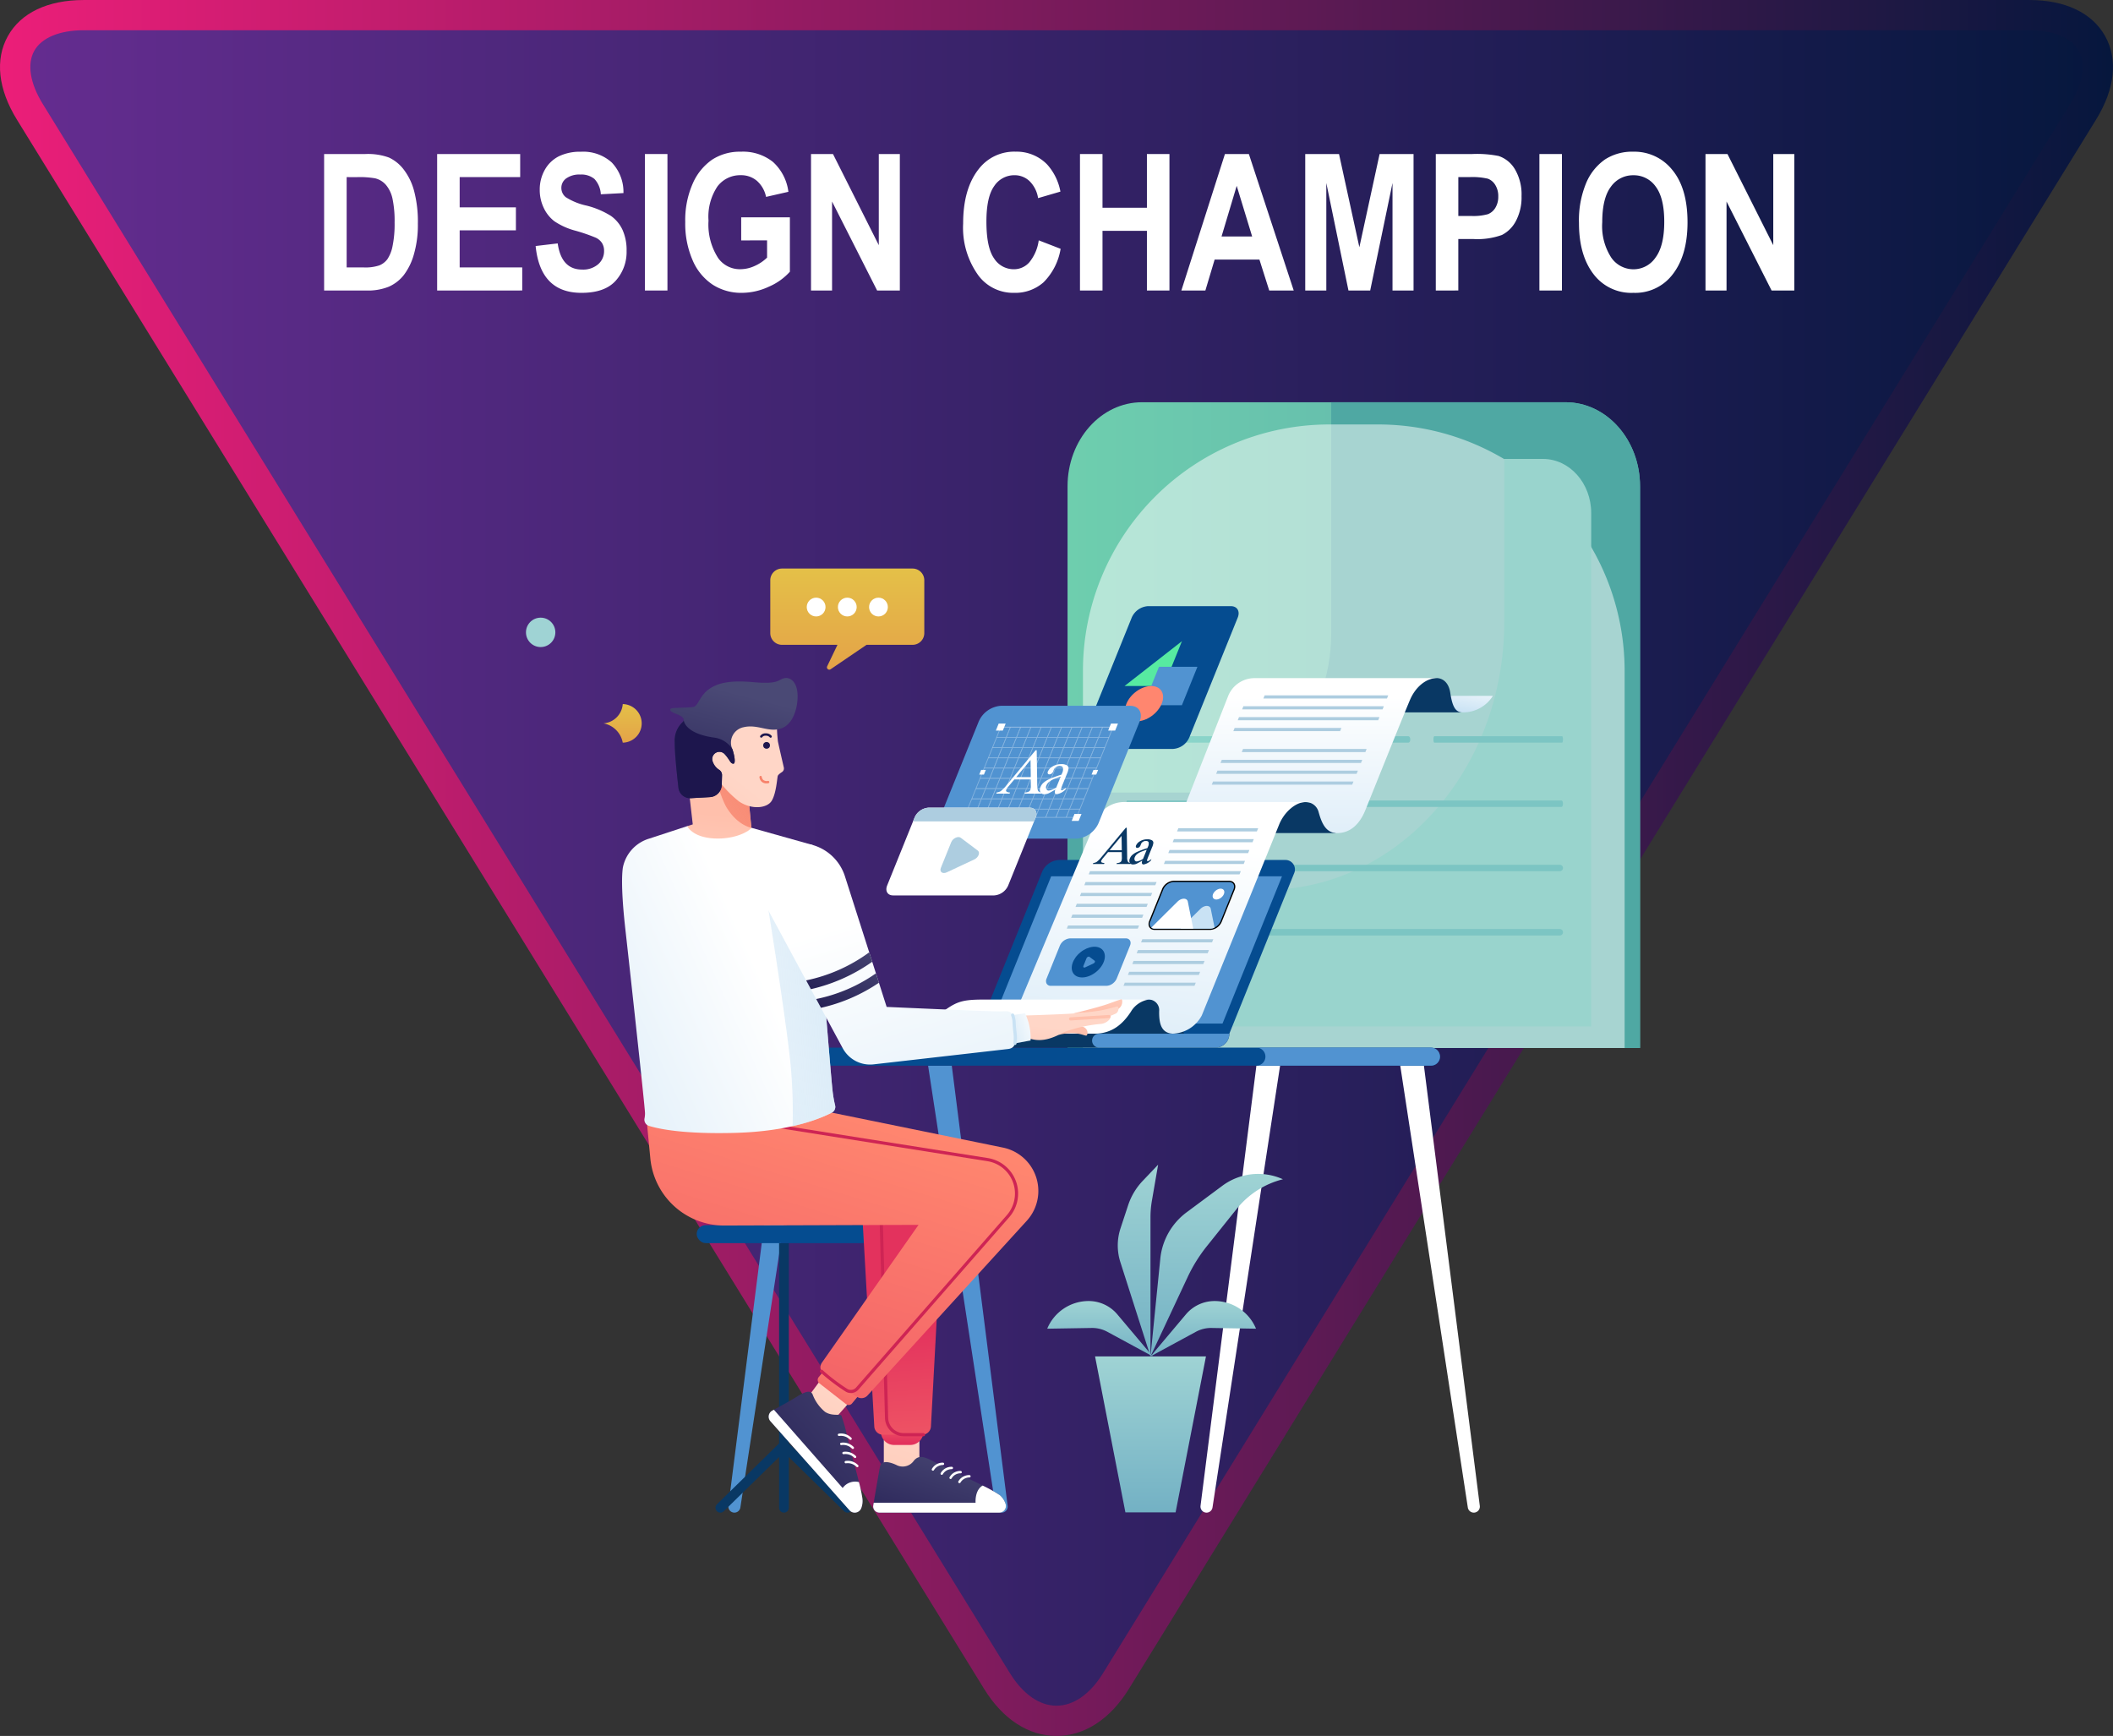 <svg xmlns="http://www.w3.org/2000/svg" xmlns:xlink="http://www.w3.org/1999/xlink" width="332.473" height="273.149" viewBox="0 0 332.473 273.149">
  <rect x="0" y="0" width="332.473" height="273.149" fill="#333333" stroke="none"/>
  <defs>
    <linearGradient id="linear-gradient" y1="0.5" x2="1" y2="0.5" gradientUnits="objectBoundingBox">
      <stop offset="0" stop-color="#662d91"/>
      <stop offset="1" stop-color="#05173d"/>
    </linearGradient>
    <linearGradient id="linear-gradient-2" y1="0.5" x2="1" y2="0.5" gradientUnits="objectBoundingBox">
      <stop offset="0" stop-color="#ed1e79"/>
      <stop offset="1" stop-color="#05173d"/>
    </linearGradient>
    <linearGradient id="linear-gradient-3" y1="0.5" x2="1" y2="0.5" gradientUnits="objectBoundingBox">
      <stop offset="0" stop-color="#6eceae"/>
      <stop offset="1" stop-color="#5eb0ac"/>
    </linearGradient>
    <linearGradient id="linear-gradient-4" x1="2.118" x2="2.118" y2="1" gradientUnits="objectBoundingBox">
      <stop offset="0" stop-color="#e4c048"/>
      <stop offset="1" stop-color="#e4a348"/>
    </linearGradient>
    <linearGradient id="linear-gradient-5" x1="0.5" y1="0" x2="0.5" y2="1" xlink:href="#linear-gradient-4"/>
    <linearGradient id="linear-gradient-6" x1="0.118" y1="0.87" x2="1.046" y2="-0.956" gradientUnits="objectBoundingBox">
      <stop offset="0" stop-color="#c9e2f4"/>
      <stop offset="1" stop-color="#fff"/>
    </linearGradient>
    <linearGradient id="linear-gradient-7" x1="0.497" y1="1.659" x2="0.501" y2="0.121" xlink:href="#linear-gradient-6"/>
    <linearGradient id="linear-gradient-8" x1="0.325" y1="1.617" x2="0.542" y2="0.172" xlink:href="#linear-gradient-6"/>
    <clipPath id="clip-path">
      <path id="Path_4719" data-name="Path 4719" d="M6410.322,892.234h-17.671l5.744-14.215h17.672Z" transform="translate(-6392.651 -878.019)" fill="none" opacity="0.3"/>
    </clipPath>
    <linearGradient id="linear-gradient-9" x1="0.48" y1="0.798" x2="0.756" y2="-1.117" gradientUnits="objectBoundingBox">
      <stop offset="0" stop-color="#ffc0ac"/>
      <stop offset="1" stop-color="#ffd6c7"/>
    </linearGradient>
    <linearGradient id="linear-gradient-10" x1="-0.16" y1="2.743" x2="0.378" y2="0.751" xlink:href="#linear-gradient-9"/>
    <linearGradient id="linear-gradient-11" x1="0.564" y1="0.902" x2="1.422" y2="3.668" xlink:href="#linear-gradient-9"/>
    <linearGradient id="linear-gradient-12" x1="-0.207" y1="2.425" x2="0.41" y2="0.43" xlink:href="#linear-gradient-9"/>
    <linearGradient id="linear-gradient-13" x1="-0.668" y1="1.095" x2="1.333" y2="0.035" xlink:href="#linear-gradient-6"/>
    <linearGradient id="linear-gradient-14" x1="-0.747" y1="3.019" x2="0.73" y2="0.071" xlink:href="#linear-gradient-9"/>
    <linearGradient id="linear-gradient-15" x1="-0.572" y1="2.288" x2="0.826" y2="-0.099" gradientUnits="objectBoundingBox">
      <stop offset="0" stop-color="#e3325d"/>
      <stop offset="1" stop-color="#ff866f"/>
    </linearGradient>
    <linearGradient id="linear-gradient-16" x1="-0.488" y1="3.642" x2="0.823" y2="-0.526" xlink:href="#linear-gradient-9"/>
    <linearGradient id="linear-gradient-17" x1="0.49" y1="0.809" x2="0.538" y2="-2.081" xlink:href="#linear-gradient-15"/>
    <linearGradient id="linear-gradient-18" x1="0.513" y1="0.493" x2="0.547" y2="1.798" xlink:href="#linear-gradient-15"/>
    <linearGradient id="linear-gradient-19" x1="-0.305" y1="2.07" x2="0.57" y2="0.01" xlink:href="#linear-gradient-15"/>
    <linearGradient id="linear-gradient-20" x1="-0.639" y1="1.254" x2="0.623" y2="0.435" xlink:href="#linear-gradient-6"/>
    <linearGradient id="linear-gradient-21" x1="3.073" y1="-0.119" x2="-2.892" y2="1.232" gradientUnits="objectBoundingBox">
      <stop offset="0" stop-color="#c9e2f4"/>
      <stop offset="1" stop-color="#c9e2f4" stop-opacity="0"/>
    </linearGradient>
    <linearGradient id="linear-gradient-22" x1="1.183" y1="2.174" x2="0.487" y2="0.375" xlink:href="#linear-gradient-6"/>
    <linearGradient id="linear-gradient-23" x1="0.477" y1="0.644" x2="0.319" y2="2.173" xlink:href="#linear-gradient-9"/>
    <linearGradient id="linear-gradient-24" x1="1.483" y1="-0.43" x2="-3.309" y2="4.103" gradientUnits="objectBoundingBox">
      <stop offset="0" stop-color="#f7826b"/>
      <stop offset="1" stop-color="#f7826b" stop-opacity="0"/>
    </linearGradient>
    <linearGradient id="linear-gradient-25" x1="-0.699" y1="2.074" x2="0.376" y2="0.589" xlink:href="#linear-gradient-9"/>
    <linearGradient id="linear-gradient-26" x1="0.155" y1="1.492" x2="0.529" y2="0.134" gradientUnits="objectBoundingBox">
      <stop offset="0" stop-color="#1d164d"/>
      <stop offset="1" stop-color="#4a4975"/>
    </linearGradient>
    <linearGradient id="linear-gradient-27" x1="-0.343" y1="1.497" x2="1.385" y2="-0.405" xlink:href="#linear-gradient-26"/>
    <linearGradient id="linear-gradient-28" x1="-0.282" y1="1.682" x2="0.955" y2="-0.066" xlink:href="#linear-gradient-26"/>
    <linearGradient id="linear-gradient-29" x1="-0.216" y1="1.446" x2="1.088" y2="-0.261" xlink:href="#linear-gradient-26"/>
    <linearGradient id="linear-gradient-30" x1="-0.192" y1="1.427" x2="1.182" y2="-0.397" xlink:href="#linear-gradient-26"/>
    <linearGradient id="linear-gradient-31" x1="0.5" x2="0.5" y2="1" gradientUnits="objectBoundingBox">
      <stop offset="0" stop-color="#9fd3d4"/>
      <stop offset="1" stop-color="#73b1c4"/>
    </linearGradient>
  </defs>
  <g id="Group_1316" data-name="Group 1316" transform="translate(-2797 -8205.13)">
    <g id="Group_1309" data-name="Group 1309" transform="translate(2797 8205.13)">
      <path id="Path_4610" data-name="Path 4610" d="M6314.788,951.609c-5.146,8.356-13.571,8.356-18.718,0L6143.876,704.673c-5.145-8.352-1.329-15.191,8.482-15.191H6458.5c9.813,0,13.631,6.839,8.479,15.191Z" transform="translate(-6139.194 -687.105)" stroke="#fff" stroke-miterlimit="10" stroke-width="1" fill="url(#linear-gradient)"/>
      <g id="Group_997" data-name="Group 997">
        <path id="Path_4611" data-name="Path 4611" d="M6303.8,958.631c-4.4,0-8.448-2.626-11.389-7.4L6140.22,704.3c-2.963-4.805-3.466-9.47-1.421-13.136s6.281-5.679,11.929-5.679H6456.87c5.646,0,9.884,2.016,11.929,5.679s1.54,8.331-1.425,13.136L6315.185,951.236C6312.245,956,6308.2,958.631,6303.8,958.631ZM6150.728,690.241c-3.791,0-6.625,1.181-7.776,3.242s-.668,5.093,1.318,8.319l152.191,246.935c2.042,3.312,4.647,5.137,7.338,5.137s5.295-1.825,7.333-5.135v0L6463.326,701.8c1.987-3.225,2.469-6.259,1.318-8.319s-3.985-3.242-7.774-3.242Z" transform="translate(-6137.563 -685.482)" fill="url(#linear-gradient-2)"/>
      </g>
    </g>
    <g id="Group_1310" data-name="Group 1310" transform="translate(2964.975 8268.422)">
      <g id="Group_999" data-name="Group 999">
        <path id="Path_4612" data-name="Path 4612" d="M6510.079,805.225v88.381H6420V805.225c0-7.3,5.247-13.225,11.72-13.225h66.635C6504.828,792,6510.079,797.921,6510.079,805.225Z" transform="translate(-6420 -792)" fill="url(#linear-gradient-3)"/>
        <path id="Path_4613" data-name="Path 4613" d="M6510.079,805.225v88.381H6420V853.419h19.276c12.27,0,22.212-11.214,22.212-25.049V792h36.866C6504.828,792,6510.079,797.921,6510.079,805.225Z" transform="translate(-6420 -792)" fill="#4fa8a3"/>
      </g>
      <g id="Group_1007" data-name="Group 1007" transform="translate(2.423 3.496)" opacity="0.5">
        <path id="Rectangle_339" data-name="Rectangle 339" d="M38.77,0h7.69A38.77,38.77,0,0,1,85.23,38.77V98.11a0,0,0,0,1,0,0H0a0,0,0,0,1,0,0V38.77A38.77,38.77,0,0,1,38.77,0Z" fill="#fff"/>
        <path id="Path_4614" data-name="Path 4614" d="M6505.691,815.527V896.3h-77.565V874.821h26.321c20.748,0,37.564-18.86,37.564-42.127v-25.68h6.086C6502.291,807.014,6505.691,810.827,6505.691,815.527Z" transform="translate(-6425.719 -801.589)" fill="#e3fff8"/>
        <g id="Group_1000" data-name="Group 1000" transform="translate(6.84 79.398)">
          <path id="Path_4615" data-name="Path 4615" d="M6503.834,932.52H6436.04a.509.509,0,0,1,0-1.011h67.794a.509.509,0,0,1,0,1.011Z" transform="translate(-6435.589 -931.509)" fill="#aae2e3"/>
        </g>
        <g id="Group_1001" data-name="Group 1001" transform="translate(6.84 69.284)">
          <path id="Path_4616" data-name="Path 4616" d="M6503.834,915.5H6436.04a.509.509,0,0,1,0-1.011h67.794a.509.509,0,0,1,0,1.011Z" transform="translate(-6435.589 -914.487)" fill="#aae2e3"/>
        </g>
        <g id="Group_1002" data-name="Group 1002" transform="translate(6.84 59.169)">
          <path id="Path_4617" data-name="Path 4617" d="M6448.393,898.476h-12.72c-.047,0-.084-.226-.084-.506s.037-.506.084-.506h12.72c.049,0,.088.226.088.506S6448.441,898.476,6448.393,898.476Z" transform="translate(-6435.589 -897.464)" fill="#aae2e3"/>
        </g>
        <g id="Group_1003" data-name="Group 1003" transform="translate(23.675 59.169)">
          <path id="Path_4618" data-name="Path 4618" d="M6476.729,898.476h-12.721c-.047,0-.087-.226-.087-.506s.04-.506.087-.506h12.721c.048,0,.083.226.083.506S6476.777,898.476,6476.729,898.476Z" transform="translate(-6463.922 -897.464)" fill="#aae2e3"/>
        </g>
        <g id="Group_1004" data-name="Group 1004" transform="translate(40.51 59.169)">
          <path id="Path_4619" data-name="Path 4619" d="M6527.049,898.476h-34.564c-.126,0-.229-.226-.229-.506s.1-.506.229-.506h34.564c.129,0,.229.226.229.506S6527.178,898.476,6527.049,898.476Z" transform="translate(-6492.256 -897.464)" fill="#aae2e3"/>
        </g>
        <g id="Group_1005" data-name="Group 1005" transform="translate(6.84 49.055)">
          <path id="Path_4620" data-name="Path 4620" d="M6479.96,881.454h-44.078c-.162,0-.293-.227-.293-.506s.131-.505.293-.505h44.078c.162,0,.294.226.294.505S6480.122,881.454,6479.96,881.454Z" transform="translate(-6435.589 -880.442)" fill="#aae2e3"/>
        </g>
        <g id="Group_1006" data-name="Group 1006" transform="translate(55.148 49.055)">
          <path id="Path_4621" data-name="Path 4621" d="M6537.145,881.454h-20.12c-.072,0-.132-.227-.132-.506s.06-.505.132-.505h20.12c.072,0,.134.226.134.505S6537.217,881.454,6537.145,881.454Z" transform="translate(-6516.893 -880.442)" fill="#aae2e3"/>
        </g>
      </g>
    </g>
    <g id="Bubble_Message" data-name="Bubble Message" transform="translate(2918.202 8294.591)">
      <path id="Path_4622" data-name="Path 4622" d="M6363.671,836.042h-20.543a1.846,1.846,0,0,0-1.846,1.846v8.31a1.846,1.846,0,0,0,1.846,1.846h8.726l-1.621,3.38a.369.369,0,0,0,.54.465l5.655-3.845h7.243a1.846,1.846,0,0,0,1.844-1.846v-8.31A1.846,1.846,0,0,0,6363.671,836.042Z" transform="translate(-6341.283 -836.042)" fill="url(#linear-gradient-4)"/>
      <g id="Group_1009" data-name="Group 1009" transform="translate(5.736 4.581)">
        <ellipse id="Ellipse_185" data-name="Ellipse 185" cx="1.478" cy="1.478" rx="1.478" ry="1.478" transform="translate(4.903)" fill="#fff"/>
        <ellipse id="Ellipse_186" data-name="Ellipse 186" cx="1.478" cy="1.478" rx="1.478" ry="1.478" fill="#fff"/>
        <ellipse id="Ellipse_187" data-name="Ellipse 187" cx="1.478" cy="1.478" rx="1.478" ry="1.478" transform="translate(9.807)" fill="#fff"/>
      </g>
    </g>
    <path id="Path_4946" data-name="Path 4946" d="M6300.141,871.932a3.291,3.291,0,0,1-3.035,3.036,3.784,3.784,0,0,1,3.035,3.036,3.036,3.036,0,0,0,0-6.071Z" transform="translate(-3405.153 7443.984)" fill="url(#linear-gradient-5)"/>
    <ellipse id="Ellipse_241" data-name="Ellipse 241" cx="2.313" cy="2.313" rx="2.313" ry="2.313" transform="translate(2879.758 8302.319)" fill="#9fd3d4"/>
    <g id="Man_doing_Work" data-name="Man doing Work" transform="translate(2894.88 8300.508)">
      <g id="Workspace" transform="translate(16.724)">
        <g id="Group_1010" data-name="Group 1010" transform="translate(0 69.462)">
          <path id="Path_4624" data-name="Path 4624" d="M6464,967.682l-8.791,69.261a.953.953,0,0,0,.942,1.071h0a.953.953,0,0,0,.942-.808l10.635-69.524Z" transform="translate(-6380.914 -964.842)" fill="#fff"/>
          <path id="Path_4625" data-name="Path 4625" d="M6511.824,967.682l8.793,69.261a.95.95,0,0,1-.943,1.071h0a.954.954,0,0,1-.942-.808L6508.1,967.682Z" transform="translate(-6402.38 -964.842)" fill="#fff"/>
          <path id="Path_4626" data-name="Path 4626" d="M6338.979,967.682l-8.793,69.261a.951.951,0,0,0,.944,1.071h0a.951.951,0,0,0,.94-.808l10.636-69.524Z" transform="translate(-6330.178 -964.842)" fill="#5193d1"/>
          <path id="Path_4627" data-name="Path 4627" d="M6386.8,967.682l8.789,69.261a.949.949,0,0,1-.942,1.071h0a.951.951,0,0,1-.94-.808l-10.635-69.524Z" transform="translate(-6351.645 -964.842)" fill="#5193d1"/>
          <rect id="Rectangle_340" data-name="Rectangle 340" width="105.748" height="2.836" rx="1.418" transform="translate(6.233 0.002)" fill="#054c90"/>
          <path id="Path_4628" data-name="Path 4628" d="M6498.9,964.322a1.416,1.416,0,0,1-1.415,1.42h-27.478a1.42,1.42,0,1,0,0-2.84h27.478a1.421,1.421,0,0,1,1,.413A1.437,1.437,0,0,1,6498.9,964.322Z" transform="translate(-6386.922 -962.902)" fill="#5193d1"/>
        </g>
        <g id="Group_1077" data-name="Group 1077" transform="translate(21.106)">
          <path id="Rectangle_341" data-name="Rectangle 341" d="M2.189,0H57.721a0,0,0,0,1,0,0V0a2.189,2.189,0,0,1-2.189,2.189H0a0,0,0,0,1,0,0v0A2.189,2.189,0,0,1,2.189,0Z" transform="translate(0 67.272)" fill="#093864"/>
          <path id="Path_4629" data-name="Path 4629" d="M6448.1,959.218H6427.6a1.094,1.094,0,1,0,0,2.189h18.3A2.19,2.19,0,0,0,6448.1,959.218Z" transform="translate(-6390.378 -891.946)" fill="#5193d1"/>
          <path id="Path_4630" data-name="Path 4630" d="M6409.046,913.214h35.486a1.489,1.489,0,0,1,1.378,2.047l-10.216,25.289h-39.749l10.275-25.431A3.046,3.046,0,0,1,6409.046,913.214Z" transform="translate(-6377.974 -873.276)" fill="#054c90"/>
          <path id="Path_4631" data-name="Path 4631" d="M6399.913,940.715l9.36-23.175h36.321l-9.363,23.175Z" transform="translate(-6379.586 -875.032)" fill="#5193d1"/>
          <g id="Group_1020" data-name="Group 1020" transform="translate(5.833 11.325)">
            <path id="Path_4632" data-name="Path 4632" d="M6480.531,902.762h-15.269a13.385,13.385,0,0,1,9.992-4.882C6481.569,897.88,6480.531,902.762,6480.531,902.762Z" transform="translate(-6411.936 -878.379)" fill="#093864"/>
            <path id="Path_4633" data-name="Path 4633" d="M6520.654,869.753h7.069a5.5,5.5,0,0,1-4.714,2.6C6519.717,872.358,6520.654,869.753,6520.654,869.753Z" transform="translate(-6434.365 -866.964)" fill="url(#linear-gradient-6)"/>
            <path id="Path_4634" data-name="Path 4634" d="M6512.928,865.06s1.768-.113,2.134,2.328.942,3.065,1.993,3.065H6505.85s2.211-3.577,3.8-4.485A7.371,7.371,0,0,1,6512.928,865.06Z" transform="translate(-6428.407 -865.06)" fill="#093864"/>
            <path id="Path_4635" data-name="Path 4635" d="M6469.956,884.562a2.077,2.077,0,0,1,2.021,1.561c.454,1.618,1.074,3.321,2.92,3.321s3.428-1.135,4.423-3.576,6.2-15.442,7.066-17.442,2.534-3.364,4.181-3.364H6461.84a4.473,4.473,0,0,0-4.1,2.835l-6.992,17.744Z" transform="translate(-6406.045 -865.06)" fill="url(#linear-gradient-7)"/>
            <path id="Path_4636" data-name="Path 4636" d="M6441.253,955.553h-14.1l7.048-5.365h5.128Z" transform="translate(-6396.474 -899.606)" fill="#093864"/>
            <path id="Path_4637" data-name="Path 4637" d="M6427.04,928.961a1.66,1.66,0,0,1,1.834,1.809c-.033,1.966.324,3.556,2.306,3.556h-.328a5.38,5.38,0,0,0,4.732-2.874c3.126-7.711,11.513-28.382,12.155-30,.793-1.987,2.607-3.577,4.2-3.577h-28.652a4.806,4.806,0,0,0-4.393,3.022l-12.545,29.968Z" transform="translate(-6388.028 -878.379)" fill="url(#linear-gradient-8)"/>
            <path id="Path_4638" data-name="Path 4638" d="M6375.517,955.554a20.661,20.661,0,0,0,6.017-2.9c2.754-2.016,3.378-2.469,7.15-2.469h26.043a3.96,3.96,0,0,0-2.822,1.93c-1.218,1.846-2.893,3.435-5.706,3.435Z" transform="translate(-6375.517 -899.606)" fill="#fff"/>
            <g id="Group_1017" data-name="Group 1017" transform="translate(23.046 23.542)">
              <g id="Group_1012" data-name="Group 1012" transform="translate(7.373)">
                <g id="Group_1011" data-name="Group 1011">
                  <path id="Path_4639" data-name="Path 4639" d="M6431.253,908.516h-2.162l-.733.879a2.157,2.157,0,0,0-.333.485.2.2,0,0,0,.029.224c.054.065.214.106.475.126l-.062.152h-1.755l.062-.152a1.368,1.368,0,0,0,.516-.16,4.53,4.53,0,0,0,.79-.8l3.813-4.587h.146l.065,4.637a1.406,1.406,0,0,0,.134.725.579.579,0,0,0,.454.187l-.062.152h-2.2l.062-.152a1.088,1.088,0,0,0,.5-.111.5.5,0,0,0,.213-.231,1.6,1.6,0,0,0,.064-.571Zm.006-.3-.037-2.253-1.881,2.253Z" transform="translate(-6426.711 -904.68)" fill="#093864"/>
                  <path id="Path_4640" data-name="Path 4640" d="M6438.416,911.086a10.694,10.694,0,0,1-.938.518,1.4,1.4,0,0,1-.512.1.555.555,0,0,1-.536-.268.825.825,0,0,1,.031-.7,1.417,1.417,0,0,1,.316-.476,2.9,2.9,0,0,1,.8-.526,13.8,13.8,0,0,1,1.631-.6l.058-.148a1.152,1.152,0,0,0,.134-.772c-.062-.14-.208-.21-.434-.21a.823.823,0,0,0-.469.14.708.708,0,0,0-.285.32l-.09.239a.632.632,0,0,1-.214.292.479.479,0,0,1-.292.1.2.2,0,0,1-.205-.107.347.347,0,0,1,.019-.292,1.454,1.454,0,0,1,.626-.649,2.122,2.122,0,0,1,1.136-.3,1.378,1.378,0,0,1,.754.169.458.458,0,0,1,.2.4,2.478,2.478,0,0,1-.22.724l-.516,1.278c-.146.359-.226.579-.246.66a.231.231,0,0,0,0,.162.118.118,0,0,0,.1.041.3.3,0,0,0,.126-.028,4.258,4.258,0,0,0,.453-.3l-.092.23a2.014,2.014,0,0,1-1.128.617.256.256,0,0,1-.265-.14A.678.678,0,0,1,6438.416,911.086Zm.108-.267.581-1.434c-.48.165-.8.281-.944.35a2.393,2.393,0,0,0-.616.378,1.168,1.168,0,0,0-.314.431.587.587,0,0,0-.022.492.338.338,0,0,0,.326.195A2.286,2.286,0,0,0,6438.524,910.818Z" transform="translate(-6430.63 -905.927)" fill="#093864"/>
                </g>
              </g>
              <g id="Group_1013" data-name="Group 1013" transform="translate(18.543 0.075)">
                <path id="Path_4641" data-name="Path 4641" d="M6461.557,905.309H6449l.2-.5h12.562Z" transform="translate(-6446.924 -904.807)" fill="#adcde0"/>
                <path id="Path_4642" data-name="Path 4642" d="M6460.4,908.185h-12.562l.2-.5H6460.6Z" transform="translate(-6446.454 -905.974)" fill="#adcde0"/>
                <path id="Path_4643" data-name="Path 4643" d="M6459.234,911.061h-12.562l.2-.5h12.561Z" transform="translate(-6445.981 -907.141)" fill="#adcde0"/>
                <path id="Path_4644" data-name="Path 4644" d="M6458.072,913.937h-12.562l.2-.5h12.564Z" transform="translate(-6445.509 -908.308)" fill="#adcde0"/>
              </g>
              <path id="Path_4645" data-name="Path 4645" d="M6449.332,916.682H6425.6l.2-.5h23.733Z" transform="translate(-6418.885 -909.347)" fill="#adcde0"/>
              <path id="Path_4646" data-name="Path 4646" d="M6435.608,919.558h-11.169l.2-.5h11.171Z" transform="translate(-6418.416 -910.514)" fill="#adcde0"/>
              <path id="Path_4647" data-name="Path 4647" d="M6434.447,922.434h-11.171l.2-.5h11.171Z" transform="translate(-6417.944 -911.681)" fill="#adcde0"/>
              <path id="Path_4648" data-name="Path 4648" d="M6433.288,925.309h-11.173l.2-.5h11.171Z" transform="translate(-6417.474 -912.848)" fill="#adcde0"/>
              <path id="Path_4649" data-name="Path 4649" d="M6432.122,928.186h-11.169l.2-.5h11.169Z" transform="translate(-6417.002 -914.015)" fill="#adcde0"/>
              <path id="Path_4650" data-name="Path 4650" d="M6430.965,931.061H6419.79l.206-.5h11.17Z" transform="translate(-6416.528 -915.182)" fill="#adcde0"/>
              <path id="Path_4651" data-name="Path 4651" d="M6450.635,934.694h-11.169l.2-.5h11.169Z" transform="translate(-6424.514 -916.656)" fill="#adcde0"/>
              <path id="Path_4652" data-name="Path 4652" d="M6449.475,937.57H6438.3l.205-.5h11.171Z" transform="translate(-6424.042 -917.823)" fill="#adcde0"/>
              <path id="Path_4653" data-name="Path 4653" d="M6448.312,940.446h-11.169l.2-.5h11.171Z" transform="translate(-6423.571 -918.991)" fill="#adcde0"/>
              <path id="Path_4654" data-name="Path 4654" d="M6447.149,943.322H6435.98l.2-.5h11.169Z" transform="translate(-6423.1 -920.157)" fill="#adcde0"/>
              <path id="Path_4655" data-name="Path 4655" d="M6445.99,946.2h-11.171l.2-.5h11.169Z" transform="translate(-6422.627 -921.324)" fill="#adcde0"/>
              <path id="Path_4656" data-name="Path 4656" d="M6451.306,926.393h-8.746c-.63,0-.935-.512-.68-1.145l2.037-5.048a1.911,1.911,0,0,1,1.608-1.145h8.745c.631,0,.937.512.682,1.145l-2.039,5.048A1.908,1.908,0,0,1,6451.306,926.393Z" transform="translate(-6425.458 -910.514)" fill="#fff" stroke="#000" stroke-miterlimit="10" stroke-width="0.402"/>
              <path id="Path_4657" data-name="Path 4657" d="M6454.954,920.2l-2.037,5.049a1.982,1.982,0,0,1-.94.975,1.513,1.513,0,0,1-.671.17h-8.742a.743.743,0,0,1-.684-1.145l2.041-5.049a1.907,1.907,0,0,1,1.6-1.144h8.745C6454.9,919.057,6455.211,919.568,6454.954,920.2Z" transform="translate(-6425.458 -910.514)" fill="#5193d1"/>
              <g id="Group_1014" data-name="Group 1014" transform="translate(16.573 11.169)">
                <path id="Path_4658" data-name="Path 4658" d="M6455.269,928.79a1.514,1.514,0,0,1-.669.17h-4.7l1.68-1.664.2-.2,1.27-1.255c.615-.609,1.5-.609,1.62,0l.254,1.255Z" transform="translate(-6445.322 -924.249)" fill="#c9e2f4"/>
                <path id="Path_4659" data-name="Path 4659" d="M6448.787,928.188h-6.062a.8.8,0,0,1-.53-.17l2.281-2.263,1.836-1.821c.612-.61,1.5-.61,1.62,0l.364,1.821.157.769Z" transform="translate(-6442.195 -923.478)" fill="#fff"/>
              </g>
              <ellipse id="Ellipse_189" data-name="Ellipse 189" cx="1.044" cy="0.699" rx="1.044" ry="0.699" transform="translate(25.884 10.56) rotate(-39.29)" fill="#fff"/>
              <g id="Group_1016" data-name="Group 1016" transform="translate(0 17.407)">
                <path id="Path_4660" data-name="Path 4660" d="M6427.518,935.12l-2.093,5.177a1.882,1.882,0,0,1-.546.721,1.741,1.741,0,0,1-1.062.424h-8.746a.719.719,0,0,1-.715-.424.96.96,0,0,1,.035-.721l2.091-5.177a1.908,1.908,0,0,1,1.607-1.144h8.744C6427.468,933.976,6427.771,934.487,6427.518,935.12Z" transform="translate(-6414.302 -933.976)" fill="#5193d1"/>
                <g id="Group_1015" data-name="Group 1015" transform="translate(3.115 0.333)">
                  <ellipse id="Ellipse_190" data-name="Ellipse 190" cx="2.953" cy="1.977" rx="2.953" ry="1.977" transform="translate(0 3.74) rotate(-39.29)" fill="#054c90"/>
                  <path id="Path_4661" data-name="Path 4661" d="M6424.425,939.669l.246-.615c.078-.19.331-.308.456-.213l.411.308.408.307c.126.1.031.332-.172.427l-.659.308-.659.308c-.2.1-.359-.024-.283-.213Z" transform="translate(-6421.413 -936.269)" fill="#5193d1"/>
                </g>
              </g>
            </g>
            <g id="Group_1018" data-name="Group 1018" transform="translate(52.521 2.71)">
              <path id="Path_4662" data-name="Path 4662" d="M6491.3,870.123h-19.451l.205-.5H6491.5Z" transform="translate(-6467.131 -869.621)" fill="#adcde0"/>
              <path id="Path_4663" data-name="Path 4663" d="M6488.33,873h-22.1l.2-.5h22.1Z" transform="translate(-6464.851 -870.788)" fill="#adcde0"/>
              <path id="Path_4664" data-name="Path 4664" d="M6487.168,875.875h-22.1l.2-.5h22.1Z" transform="translate(-6464.378 -871.955)" fill="#adcde0"/>
              <path id="Path_4665" data-name="Path 4665" d="M6480.708,878.751h-16.8l.2-.5h16.8Z" transform="translate(-6463.909 -873.122)" fill="#adcde0"/>
            </g>
            <g id="Group_1019" data-name="Group 1019" transform="translate(49.124 11.139)">
              <path id="Path_4666" data-name="Path 4666" d="M6485.587,884.309h-19.45l.2-.5h19.448Z" transform="translate(-6461.416 -883.806)" fill="#adcde0"/>
              <path id="Path_4667" data-name="Path 4667" d="M6482.614,887.184h-22.1l.2-.5h22.1Z" transform="translate(-6459.136 -884.973)" fill="#adcde0"/>
              <path id="Path_4668" data-name="Path 4668" d="M6481.453,890.06h-22.1l.2-.5h22.1Z" transform="translate(-6458.662 -886.14)" fill="#adcde0"/>
              <path id="Path_4669" data-name="Path 4669" d="M6480.289,892.936h-22.1l.2-.5h22.1Z" transform="translate(-6458.191 -887.307)" fill="#adcde0"/>
            </g>
          </g>
          <g id="Group_1022" data-name="Group 1022" transform="translate(34.6)">
            <path id="Path_4670" data-name="Path 4670" d="M6438.229,868.464h-13.083c-.994,0-1.475-.807-1.072-1.8l7.619-18.862a3,3,0,0,1,2.529-1.8H6447.3c.992,0,1.475.807,1.072,1.8l-7.621,18.862A3,3,0,0,1,6438.229,868.464Z" transform="translate(-6423.931 -846)" fill="#054c90"/>
            <g id="Group_1021" data-name="Group 1021" transform="translate(5.647 5.512)">
              <path id="Path_4671" data-name="Path 4671" d="M6444.123,855.276l-2.848,7.054h-6.183Z" transform="translate(-6434.106 -855.276)" fill="#57eaa1"/>
              <path id="Path_4672" data-name="Path 4672" d="M6446.15,868.107h-6.05l2.444-6.048h6.049Z" transform="translate(-6436.14 -858.029)" fill="#5193d1"/>
              <ellipse id="Ellipse_191" data-name="Ellipse 191" cx="3.391" cy="2.27" rx="3.391" ry="2.27" transform="translate(0 10.219) rotate(-39.29)" fill="#ff866f"/>
            </g>
          </g>
          <g id="Group_1075" data-name="Group 1075" transform="translate(11.647 15.68)">
            <path id="Path_4673" data-name="Path 4673" d="M6407.333,893.295h-20.358c-1.368,0-2.031-1.111-1.479-2.48l6.443-15.946a4.13,4.13,0,0,1,3.482-2.48h20.358c1.368,0,2.029,1.11,1.477,2.48l-6.443,15.946A4.127,4.127,0,0,1,6407.333,893.295Z" transform="translate(-6385.301 -872.389)" fill="#5193d1"/>
            <g id="Group_1072" data-name="Group 1072" transform="translate(4.368 3.345)">
              <g id="Group_1071" data-name="Group 1071" clip-path="url(#clip-path)">
                <g id="Group_1070" data-name="Group 1070" transform="translate(-0.922 -1.658)" opacity="0.3">
                  <g id="Group_1044" data-name="Group 1044" transform="translate(0 0.051)">
                    <g id="Group_1023" data-name="Group 1023">
                      <path id="Path_4674" data-name="Path 4674" d="M6398.372,875.314h-.1l-7.171,17.743h.1Z" transform="translate(-6391.1 -875.314)" fill="#fff"/>
                    </g>
                    <g id="Group_1024" data-name="Group 1024" transform="translate(1.613)">
                      <path id="Path_4675" data-name="Path 4675" d="M6401.083,875.314h-.1l-7.167,17.743h.1Z" transform="translate(-6393.815 -875.314)" fill="#fff"/>
                    </g>
                    <g id="Group_1025" data-name="Group 1025" transform="translate(3.226)">
                      <path id="Path_4676" data-name="Path 4676" d="M6403.8,875.314h-.1l-7.169,17.743h.1Z" transform="translate(-6396.53 -875.314)" fill="#fff"/>
                    </g>
                    <g id="Group_1026" data-name="Group 1026" transform="translate(4.839)">
                      <path id="Path_4677" data-name="Path 4677" d="M6406.514,875.314h-.1l-7.17,17.743h.1Z" transform="translate(-6399.244 -875.314)" fill="#fff"/>
                    </g>
                    <g id="Group_1027" data-name="Group 1027" transform="translate(6.452)">
                      <path id="Path_4678" data-name="Path 4678" d="M6409.229,875.314h-.1l-7.171,17.743h.1Z" transform="translate(-6401.958 -875.314)" fill="#fff"/>
                    </g>
                    <g id="Group_1028" data-name="Group 1028" transform="translate(8.065)">
                      <path id="Path_4679" data-name="Path 4679" d="M6411.942,875.314h-.1l-7.168,17.743h.1Z" transform="translate(-6404.674 -875.314)" fill="#fff"/>
                    </g>
                    <g id="Group_1029" data-name="Group 1029" transform="translate(9.678)">
                      <path id="Path_4680" data-name="Path 4680" d="M6414.658,875.314h-.1l-7.168,17.743h.1Z" transform="translate(-6407.387 -875.314)" fill="#fff"/>
                    </g>
                    <g id="Group_1030" data-name="Group 1030" transform="translate(11.291)">
                      <path id="Path_4681" data-name="Path 4681" d="M6417.372,875.314h-.1l-7.168,17.743h.1Z" transform="translate(-6410.103 -875.314)" fill="#fff"/>
                    </g>
                    <g id="Group_1031" data-name="Group 1031" transform="translate(12.904)">
                      <path id="Path_4682" data-name="Path 4682" d="M6420.088,875.314h-.1l-7.17,17.743h.1Z" transform="translate(-6412.816 -875.314)" fill="#fff"/>
                    </g>
                    <g id="Group_1032" data-name="Group 1032" transform="translate(14.517)">
                      <path id="Path_4683" data-name="Path 4683" d="M6422.8,875.314h-.1l-7.169,17.743h.1Z" transform="translate(-6415.531 -875.314)" fill="#fff"/>
                    </g>
                    <g id="Group_1033" data-name="Group 1033" transform="translate(16.13)">
                      <path id="Path_4684" data-name="Path 4684" d="M6425.516,875.314h-.1l-7.169,17.743h.1Z" transform="translate(-6418.246 -875.314)" fill="#fff"/>
                    </g>
                    <g id="Group_1034" data-name="Group 1034" transform="translate(1.613)">
                      <path id="Path_4685" data-name="Path 4685" d="M6401.083,875.314h-.1l-7.167,17.743h.1Z" transform="translate(-6393.815 -875.314)" fill="#fff"/>
                    </g>
                    <g id="Group_1035" data-name="Group 1035" transform="translate(3.226)">
                      <path id="Path_4686" data-name="Path 4686" d="M6403.8,875.314h-.1l-7.169,17.743h.1Z" transform="translate(-6396.53 -875.314)" fill="#fff"/>
                    </g>
                    <g id="Group_1036" data-name="Group 1036" transform="translate(4.839)">
                      <path id="Path_4687" data-name="Path 4687" d="M6406.514,875.314h-.1l-7.17,17.743h.1Z" transform="translate(-6399.244 -875.314)" fill="#fff"/>
                    </g>
                    <g id="Group_1037" data-name="Group 1037" transform="translate(6.452)">
                      <path id="Path_4688" data-name="Path 4688" d="M6409.229,875.314h-.1l-7.171,17.743h.1Z" transform="translate(-6401.958 -875.314)" fill="#fff"/>
                    </g>
                    <g id="Group_1038" data-name="Group 1038" transform="translate(8.065)">
                      <path id="Path_4689" data-name="Path 4689" d="M6411.942,875.314h-.1l-7.168,17.743h.1Z" transform="translate(-6404.674 -875.314)" fill="#fff"/>
                    </g>
                    <g id="Group_1039" data-name="Group 1039" transform="translate(9.678)">
                      <path id="Path_4690" data-name="Path 4690" d="M6414.658,875.314h-.1l-7.168,17.743h.1Z" transform="translate(-6407.387 -875.314)" fill="#fff"/>
                    </g>
                    <g id="Group_1040" data-name="Group 1040" transform="translate(11.291)">
                      <path id="Path_4691" data-name="Path 4691" d="M6417.372,875.314h-.1l-7.168,17.743h.1Z" transform="translate(-6410.103 -875.314)" fill="#fff"/>
                    </g>
                    <g id="Group_1041" data-name="Group 1041" transform="translate(12.904)">
                      <path id="Path_4692" data-name="Path 4692" d="M6420.088,875.314h-.1l-7.17,17.743h.1Z" transform="translate(-6412.816 -875.314)" fill="#fff"/>
                    </g>
                    <g id="Group_1042" data-name="Group 1042" transform="translate(14.517)">
                      <path id="Path_4693" data-name="Path 4693" d="M6422.8,875.314h-.1l-7.169,17.743h.1Z" transform="translate(-6415.531 -875.314)" fill="#fff"/>
                    </g>
                    <g id="Group_1043" data-name="Group 1043" transform="translate(16.13)">
                      <path id="Path_4694" data-name="Path 4694" d="M6425.516,875.314h-.1l-7.169,17.743h.1Z" transform="translate(-6418.246 -875.314)" fill="#fff"/>
                    </g>
                  </g>
                  <g id="Group_1069" data-name="Group 1069" transform="translate(0.03)">
                    <g id="Group_1045" data-name="Group 1045" transform="translate(0 17.743)">
                      <path id="Path_4695" data-name="Path 4695" d="M6408.935,905.09h-17.744l-.039.1h17.742Z" transform="translate(-6391.152 -905.09)" fill="#fff"/>
                    </g>
                    <g id="Group_1046" data-name="Group 1046" transform="translate(0.652 16.13)">
                      <path id="Path_4696" data-name="Path 4696" d="M6410.034,902.375H6392.29l-.043.1h17.744Z" transform="translate(-6392.247 -902.375)" fill="#fff"/>
                    </g>
                    <g id="Group_1047" data-name="Group 1047" transform="translate(1.303 14.517)">
                      <path id="Path_4697" data-name="Path 4697" d="M6411.127,899.661h-17.743l-.041.1h17.743Z" transform="translate(-6393.343 -899.661)" fill="#fff"/>
                    </g>
                    <g id="Group_1048" data-name="Group 1048" transform="translate(1.955 12.904)">
                      <path id="Path_4698" data-name="Path 4698" d="M6412.224,896.946h-17.74l-.041.1h17.74Z" transform="translate(-6394.442 -896.946)" fill="#fff"/>
                    </g>
                    <g id="Group_1049" data-name="Group 1049" transform="translate(2.607 11.291)">
                      <path id="Path_4699" data-name="Path 4699" d="M6413.322,894.231H6395.58l-.043.1h17.742Z" transform="translate(-6395.537 -894.231)" fill="#fff"/>
                    </g>
                    <g id="Group_1050" data-name="Group 1050" transform="translate(3.258 9.678)">
                      <path id="Path_4700" data-name="Path 4700" d="M6414.417,891.517h-17.742l-.041.1h17.744Z" transform="translate(-6396.634 -891.517)" fill="#fff"/>
                    </g>
                    <g id="Group_1051" data-name="Group 1051" transform="translate(3.91 8.065)">
                      <path id="Path_4701" data-name="Path 4701" d="M6415.515,888.8h-17.742l-.041.1h17.742Z" transform="translate(-6397.732 -888.802)" fill="#fff"/>
                    </g>
                    <g id="Group_1052" data-name="Group 1052" transform="translate(4.562 6.452)">
                      <path id="Path_4702" data-name="Path 4702" d="M6416.612,886.087h-17.744l-.039.1h17.742Z" transform="translate(-6398.829 -886.087)" fill="#fff"/>
                    </g>
                    <g id="Group_1053" data-name="Group 1053" transform="translate(5.214 4.839)">
                      <path id="Path_4703" data-name="Path 4703" d="M6417.711,883.372h-17.744l-.042.1h17.744Z" transform="translate(-6399.925 -883.372)" fill="#fff"/>
                    </g>
                    <g id="Group_1054" data-name="Group 1054" transform="translate(5.865 3.226)">
                      <path id="Path_4704" data-name="Path 4704" d="M6418.807,880.658h-17.742l-.043.1h17.744Z" transform="translate(-6401.021 -880.658)" fill="#fff"/>
                    </g>
                    <g id="Group_1055" data-name="Group 1055" transform="translate(6.517 1.613)">
                      <path id="Path_4705" data-name="Path 4705" d="M6419.9,877.943h-17.744l-.039.1h17.742Z" transform="translate(-6402.119 -877.943)" fill="#fff"/>
                    </g>
                    <g id="Group_1056" data-name="Group 1056" transform="translate(7.169)">
                      <path id="Path_4706" data-name="Path 4706" d="M6421,875.229h-17.744l-.04.1h17.742Z" transform="translate(-6403.215 -875.229)" fill="#fff"/>
                    </g>
                    <g id="Group_1057" data-name="Group 1057" transform="translate(0 17.743)">
                      <path id="Path_4707" data-name="Path 4707" d="M6408.935,905.09h-17.744l-.039.1h17.742Z" transform="translate(-6391.152 -905.09)" fill="#fff"/>
                    </g>
                    <g id="Group_1058" data-name="Group 1058" transform="translate(0.652 16.13)">
                      <path id="Path_4708" data-name="Path 4708" d="M6410.034,902.375H6392.29l-.043.1h17.744Z" transform="translate(-6392.247 -902.375)" fill="#fff"/>
                    </g>
                    <g id="Group_1059" data-name="Group 1059" transform="translate(1.303 14.517)">
                      <path id="Path_4709" data-name="Path 4709" d="M6411.127,899.661h-17.743l-.041.1h17.743Z" transform="translate(-6393.343 -899.661)" fill="#fff"/>
                    </g>
                    <g id="Group_1060" data-name="Group 1060" transform="translate(1.955 12.904)">
                      <path id="Path_4710" data-name="Path 4710" d="M6412.224,896.946h-17.74l-.041.1h17.74Z" transform="translate(-6394.442 -896.946)" fill="#fff"/>
                    </g>
                    <g id="Group_1061" data-name="Group 1061" transform="translate(2.607 11.291)">
                      <path id="Path_4711" data-name="Path 4711" d="M6413.322,894.231H6395.58l-.043.1h17.742Z" transform="translate(-6395.537 -894.231)" fill="#fff"/>
                    </g>
                    <g id="Group_1062" data-name="Group 1062" transform="translate(3.258 9.678)">
                      <path id="Path_4712" data-name="Path 4712" d="M6414.417,891.517h-17.742l-.041.1h17.744Z" transform="translate(-6396.634 -891.517)" fill="#fff"/>
                    </g>
                    <g id="Group_1063" data-name="Group 1063" transform="translate(3.91 8.065)">
                      <path id="Path_4713" data-name="Path 4713" d="M6415.515,888.8h-17.742l-.041.1h17.742Z" transform="translate(-6397.732 -888.802)" fill="#fff"/>
                    </g>
                    <g id="Group_1064" data-name="Group 1064" transform="translate(4.562 6.452)">
                      <path id="Path_4714" data-name="Path 4714" d="M6416.612,886.087h-17.744l-.039.1h17.742Z" transform="translate(-6398.829 -886.087)" fill="#fff"/>
                    </g>
                    <g id="Group_1065" data-name="Group 1065" transform="translate(5.214 4.839)">
                      <path id="Path_4715" data-name="Path 4715" d="M6417.711,883.372h-17.744l-.042.1h17.744Z" transform="translate(-6399.925 -883.372)" fill="#fff"/>
                    </g>
                    <g id="Group_1066" data-name="Group 1066" transform="translate(5.865 3.226)">
                      <path id="Path_4716" data-name="Path 4716" d="M6418.807,880.658h-17.742l-.043.1h17.744Z" transform="translate(-6401.021 -880.658)" fill="#fff"/>
                    </g>
                    <g id="Group_1067" data-name="Group 1067" transform="translate(6.517 1.613)">
                      <path id="Path_4717" data-name="Path 4717" d="M6419.9,877.943h-17.744l-.039.1h17.742Z" transform="translate(-6402.119 -877.943)" fill="#fff"/>
                    </g>
                    <g id="Group_1068" data-name="Group 1068" transform="translate(7.169)">
                      <path id="Path_4718" data-name="Path 4718" d="M6421,875.229h-17.744l-.04.1h17.742Z" transform="translate(-6403.215 -875.229)" fill="#fff"/>
                    </g>
                  </g>
                </g>
              </g>
            </g>
            <g id="Group_1073" data-name="Group 1073" transform="translate(4.276 3.283)" opacity="0.3">
              <path id="Path_4720" data-name="Path 4720" d="M6410.3,892.253H6392.5l.036-.085,5.759-14.254H6416.1l-.037.085Zm-17.623-.124h17.539l5.693-14.091h-17.536Z" transform="translate(-6392.496 -877.914)" fill="#fff"/>
            </g>
            <g id="Group_1074" data-name="Group 1074" transform="translate(9.392 6.993)">
              <path id="Path_4721" data-name="Path 4721" d="M6406.542,888.75h-2.581l-.881,1.053a2.486,2.486,0,0,0-.4.581.241.241,0,0,0,.037.268.925.925,0,0,0,.564.15l-.072.182h-2.1l.072-.182a1.646,1.646,0,0,0,.618-.192,5.219,5.219,0,0,0,.942-.96l4.569-5.492h.172l.082,5.551a1.679,1.679,0,0,0,.156.868.694.694,0,0,0,.545.224l-.072.182h-2.633l.072-.182a1.29,1.29,0,0,0,.594-.133.588.588,0,0,0,.254-.275,1.894,1.894,0,0,0,.076-.684Zm.009-.365-.039-2.7-2.253,2.7Z" transform="translate(-6401.108 -884.158)" fill="#fff"/>
              <path id="Path_4722" data-name="Path 4722" d="M6415.122,891.826c-.607.358-.983.564-1.121.62a1.687,1.687,0,0,1-.616.123.666.666,0,0,1-.643-.32.984.984,0,0,1,.039-.841,1.647,1.647,0,0,1,.378-.571,3.5,3.5,0,0,1,.955-.63,16.7,16.7,0,0,1,1.952-.718l.072-.177a1.362,1.362,0,0,0,.156-.926c-.072-.167-.246-.251-.52-.251a.985.985,0,0,0-.561.167.863.863,0,0,0-.341.384l-.1.285a.808.808,0,0,1-.259.35.568.568,0,0,1-.352.123.243.243,0,0,1-.244-.128.433.433,0,0,1,.022-.349,1.737,1.737,0,0,1,.751-.777,2.521,2.521,0,0,1,1.357-.355,1.642,1.642,0,0,1,.9.2.554.554,0,0,1,.235.477,2.943,2.943,0,0,1-.261.866l-.62,1.53a7.583,7.583,0,0,0-.293.79c-.023.1-.022.162,0,.194a.129.129,0,0,0,.11.049.341.341,0,0,0,.15-.034,5.238,5.238,0,0,0,.544-.36l-.109.276a2.43,2.43,0,0,1-1.351.739.307.307,0,0,1-.316-.168A.815.815,0,0,1,6415.122,891.826Zm.13-.32.7-1.718c-.579.2-.952.337-1.131.418a2.931,2.931,0,0,0-.739.453,1.4,1.4,0,0,0-.376.517.7.7,0,0,0-.026.588.406.406,0,0,0,.395.233A2.762,2.762,0,0,0,6415.252,891.507Z" transform="translate(-6405.797 -885.65)" fill="#fff"/>
            </g>
            <path id="Path_4723" data-name="Path 4723" d="M6402.115,878.193h-1.1l.445-1.1h1.1Z" transform="translate(-6391.678 -874.298)" fill="#fff"/>
            <path id="Path_4724" data-name="Path 4724" d="M6392.452,902.117h-1.1l.444-1.1h1.1Z" transform="translate(-6387.756 -884.007)" fill="#fff"/>
            <path id="Path_4725" data-name="Path 4725" d="M6422.192,902.117h-1.1l.445-1.1h1.1Z" transform="translate(-6399.825 -884.007)" fill="#fff"/>
            <path id="Path_4726" data-name="Path 4726" d="M6431.857,878.193h-1.1l.443-1.1h1.1Z" transform="translate(-6403.747 -874.298)" fill="#fff"/>
            <path id="Path_4727" data-name="Path 4727" d="M6427.092,890.1h-.735l.3-.735h.736Z" transform="translate(-6401.962 -879.277)" fill="#fff"/>
            <path id="Path_4728" data-name="Path 4728" d="M6397.35,890.1h-.733l.3-.735h.734Z" transform="translate(-6389.892 -879.277)" fill="#fff"/>
          </g>
          <g id="Group_1076" data-name="Group 1076" transform="translate(3.758 31.707)">
            <path id="Path_4729" data-name="Path 4729" d="M6388.991,913.17h-15.914c-.863,0-1.279-.7-.931-1.564l4.314-10.681a2.6,2.6,0,0,1,2.2-1.563h15.914c.863,0,1.281.7.931,1.563l-4.314,10.681A2.6,2.6,0,0,1,6388.991,913.17Z" transform="translate(-6372.023 -899.362)" fill="#fff"/>
            <path id="Path_4730" data-name="Path 4730" d="M6387.217,909.977l.817-2.021c.252-.624,1.084-1.013,1.5-.7l1.345,1.011,1.341,1.01c.413.312.1,1.091-.568,1.4l-2.156,1.01-2.162,1.01c-.662.312-1.18-.078-.931-.7Z" transform="translate(-6377.832 -902.52)" fill="#adcde0"/>
            <path id="Path_4731" data-name="Path 4731" d="M6398.368,900.925c.351-.864-.067-1.563-.933-1.563h-15.912a2.6,2.6,0,0,0-2.2,1.563l-.242.6h19.04Z" transform="translate(-6374.889 -899.362)" fill="#adcde0"/>
          </g>
        </g>
      </g>
      <g id="Man" transform="translate(0 11.3)">
        <g id="Group_1078" data-name="Group 1078" transform="translate(11.743 86.091)">
          <path id="Path_4732" data-name="Path 4732" d="M6337.544,1069.119l-.769-1.395L6327,1077.3a.765.765,0,0,0-.009,1.084h0a.764.764,0,0,0,1.082.011Z" transform="translate(-6323.813 -1033.37)" fill="#093864"/>
          <path id="Path_4733" data-name="Path 4733" d="M6344.9,1069.119l.766-1.395,9.779,9.575a.767.767,0,0,1,.014,1.084h0a.769.769,0,0,1-1.086.011Z" transform="translate(-6331.173 -1033.37)" fill="#093864"/>
          <path id="Rectangle_342" data-name="Rectangle 342" d="M0,0H1.533a0,0,0,0,1,0,0V41.64a.766.766,0,0,1-.766.766h0A.766.766,0,0,1,0,41.64V0A0,0,0,0,1,0,0Z" transform="translate(12.965 2.836)" fill="#093864"/>
          <rect id="Rectangle_343" data-name="Rectangle 343" width="27.463" height="2.836" rx="1.418" fill="#054c90"/>
        </g>
        <path id="Path_4734" data-name="Path 4734" d="M6421.534,952.337s3.836-.922,5.454-1.5,1.9-.682,2.108-.724.316,1.3-.788,1.64A62.14,62.14,0,0,1,6421.534,952.337Z" transform="translate(-6350.526 -899.552)" fill="url(#linear-gradient-9)"/>
        <path id="Path_4735" data-name="Path 4735" d="M6408.177,953.437s4.343-.128,6.281-.234a52.242,52.242,0,0,0,5.817-.547c1.508-.284,2.524-.625,2.756-.653s.323.71-.172,1.093a13.618,13.618,0,0,1-4.23,1.213c-1.851.3-10.175,1.4-10.175,1.4Z" transform="translate(-6345.106 -900.318)" fill="url(#linear-gradient-10)"/>
        <path id="Path_4736" data-name="Path 4736" d="M6417.67,958.558a8.014,8.014,0,0,1,2.46-.254c1.2.1,1.688.426,1.9.369s.425-1.164-.782-1.462S6417.912,957.6,6417.67,958.558Z" transform="translate(-6348.959 -902.403)" fill="url(#linear-gradient-11)"/>
        <path id="Path_4737" data-name="Path 4737" d="M6416.146,955.046s5.4-.318,6.031-.372-.171,1.081-1.311,1.166a22.3,22.3,0,0,0-5.62,1.235c-1.341.638-3.4,1.916-5.853.958l-.106-2.682Z" transform="translate(-6345.559 -901.401)" fill="url(#linear-gradient-12)"/>
        <g id="Group_1079" data-name="Group 1079" transform="translate(70.341 53.025)">
          <path id="Path_4738" data-name="Path 4738" d="M6420.663,955.126a.249.249,0,0,1-.015-.5c.054,0,5.4-.317,6.023-.371a.248.248,0,1,1,.043.494c-.63.054-5.815.359-6.035.372Z" transform="translate(-6420.415 -954.258)" fill="#ffc0ac"/>
        </g>
        <path id="Path_4739" data-name="Path 4739" d="M6404.916,954.148l2.279-.341a9.274,9.274,0,0,1,.872,4.279l-3.063.575Z" transform="translate(-6343.784 -901.05)" fill="url(#linear-gradient-13)"/>
        <path id="Path_4740" data-name="Path 4740" d="M6352.643,1050.867l-2.938,3.972,4.3,3.117,3.15-3.545Z" transform="translate(-6321.377 -940.438)" fill="url(#linear-gradient-14)"/>
        <path id="Path_4741" data-name="Path 4741" d="M6354.746,1048.61l-.753.928a.685.685,0,0,0,.11.969l4.186,3.27a.684.684,0,0,0,.948-.1l1.108-1.34Z" transform="translate(-6323.057 -939.522)" fill="url(#linear-gradient-15)"/>
        <rect id="Rectangle_344" data-name="Rectangle 344" width="5.599" height="5.322" transform="translate(41.185 119.881)" fill="url(#linear-gradient-16)"/>
        <path id="Rectangle_345" data-name="Rectangle 345" d="M0,0H6.7a0,0,0,0,1,0,0V.064A2.093,2.093,0,0,1,4.605,2.157H2.093A2.093,2.093,0,0,1,0,.064V0A0,0,0,0,1,0,0Z" transform="translate(40.724 118.533)" fill="url(#linear-gradient-17)"/>
        <path id="Path_4742" data-name="Path 4742" d="M6365.72,1008.613l1.844,32.463a1.365,1.365,0,0,0,1.359,1.286h6.193a1.365,1.365,0,0,0,1.361-1.29l1.747-32.459Z" transform="translate(-6327.877 -923.291)" fill="url(#linear-gradient-18)"/>
        <g id="Group_1080" data-name="Group 1080" transform="translate(40.475 83.029)">
          <path id="Path_4743" data-name="Path 4743" d="M6377.1,1041.045h-3.08a2.958,2.958,0,0,1-2.974-2.894l-.894-33.142a.248.248,0,0,1,.242-.255.254.254,0,0,1,.253.242l.9,33.141a2.461,2.461,0,0,0,2.475,2.41h3.08a.249.249,0,0,1,0,.5Z" transform="translate(-6370.152 -1004.754)" fill="#ce2454"/>
        </g>
        <path id="Path_4744" data-name="Path 4744" d="M6337.7,980.125l26.933,5.5a6.964,6.964,0,0,1,3.752,11.513l-25.062,27.493a1.277,1.277,0,0,1-1.6.243,42.58,42.58,0,0,1-5.354-3.7,1.278,1.278,0,0,1-.218-1.714l15.2-21.676-30.544.105a11.67,11.67,0,0,1-11.657-10.558l-.546-5.67Z" transform="translate(-6304.702 -911.73)" fill="url(#linear-gradient-19)"/>
        <g id="Group_1081" data-name="Group 1081" transform="translate(22.708 70.051)">
          <path id="Path_4745" data-name="Path 4745" d="M6353.54,1025.379a1.577,1.577,0,0,1-.868-.259,30.386,30.386,0,0,1-3.927-2.99.249.249,0,0,1-.01-.351.251.251,0,0,1,.353-.01,30.4,30.4,0,0,0,3.856,2.936,1.091,1.091,0,0,0,1.417-.192l23.728-27.134a5.157,5.157,0,0,0-3.075-8.485l-34.553-5.488a.248.248,0,1,1,.076-.49l34.555,5.488a5.653,5.653,0,0,1,3.371,9.3l-23.728,27.135A1.585,1.585,0,0,1,6353.54,1025.379Z" transform="translate(-6340.248 -982.912)" fill="#ce2454"/>
        </g>
        <path id="Path_4746" data-name="Path 4746" d="M6312.285,904.257s-4.257,1.4-5.961,1.955a5.959,5.959,0,0,0-4.173,4.6c-.341,2.512.127,7.28.427,9.92s3.064,27.718,3.064,28.7a4.01,4.01,0,0,1-.076.8,1.02,1.02,0,0,0,.688,1.185c1.6.5,5.483,1.31,13.426,1.109,8.728-.219,13.6-2.268,15.354-3.189a1.015,1.015,0,0,0,.519-1.147,17.835,17.835,0,0,1-.4-2.306c-.312-2.554-3.166-38.673-3.166-38.673Z" transform="translate(-6302.032 -880.942)" fill="url(#linear-gradient-20)"/>
        <path id="Path_4747" data-name="Path 4747" d="M6350.713,958.02a1.007,1.007,0,0,0,.515-1.147,18.412,18.412,0,0,1-.4-2.306c-.19-1.546-1.312-15.4-2.164-26.085l-8-2.828s2.831,17.463,3.575,24.91a81.855,81.855,0,0,1,.308,9.578A25.569,25.569,0,0,0,6350.713,958.02Z" transform="translate(-6317.71 -889.625)" fill="url(#linear-gradient-21)"/>
        <path id="Path_4748" data-name="Path 4748" d="M6333.3,904.687l9.61,2.7a7.5,7.5,0,0,1,5.117,4.94l6.563,20.549s16.578.753,17.939.7,2.017-.2,2.13,1.958.667,3.775-.974,3.967c-1.248.146-14.772,1.688-21.145,2.414a4.893,4.893,0,0,1-4.86-2.539l-18.724-34.682Z" transform="translate(-6312.959 -881.116)" fill="url(#linear-gradient-22)"/>
        <g id="Group_1082" data-name="Group 1082" transform="translate(61.21 52.801)">
          <path id="Path_4749" data-name="Path 4749" d="M6405.651,958.828a.228.228,0,0,1-.056-.007.249.249,0,0,1-.185-.3,6.277,6.277,0,0,0-.025-1.822c-.035-.374-.074-.774-.095-1.2a4.01,4.01,0,0,0-.222-1.275.247.247,0,1,1,.452-.2,4.212,4.212,0,0,1,.265,1.448c.021.413.06.807.095,1.173a6.579,6.579,0,0,1,.015,1.987A.249.249,0,0,1,6405.651,958.828Z" transform="translate(-6405.047 -953.881)" fill="#c9e2f4"/>
        </g>
        <path id="Path_4750" data-name="Path 4750" d="M6319.614,893.239l.546,4.761-.873.276s.767,1.746,4.2,1.937,5.7-1.234,5.9-1.681l-.869-9.012h-9.223Z" transform="translate(-6309.035 -874.961)" fill="url(#linear-gradient-23)"/>
        <path id="Path_4751" data-name="Path 4751" d="M6326.632,889.52a18.144,18.144,0,0,0,1.668,5.535c1.762,3.122,4.058,3.477,4.058,3.477l-.866-9.012Z" transform="translate(-6312.016 -874.961)" fill="url(#linear-gradient-24)"/>
        <path id="Path_4752" data-name="Path 4752" d="M6325.8,884.761a17.44,17.44,0,0,0,3.832,4.216c2,1.362,4.427,1.086,5.15-.085s.855-3.577.959-3.917c.06-.191.388-.435.663-.614a.673.673,0,0,0,.289-.719c-.24-1.039-.8-3.454-.93-4.117a28,28,0,0,1-.171-3.322l-10.277.845S6323.714,882.1,6325.8,884.761Z" transform="translate(-6311.242 -869.557)" fill="url(#linear-gradient-25)"/>
        <path id="Path_4753" data-name="Path 4753" d="M6322.931,880.342a.991.991,0,0,0-.417-.849,2.459,2.459,0,0,1-1.1-1.485,1.131,1.131,0,0,1,1.938-1c.806.873.871,1.466,1.341,1.5s.146-1.479-.133-2.287a2.476,2.476,0,0,1,1.749-3.449c2.3-.553,4.044.958,6.089.128s2.6-4.023,2.384-5.726-1.231-2.342-2.114-2.107-.867.958-4.7.617-5.684.106-7.108,1.107-1.7,2.661-2.426,2.789-3.259.107-3.491.234-.408.4.767.852,1.378.852,1.082,1.234a3.987,3.987,0,0,0-1.312,3.25c-.019,1.529.35,5.029.59,7.151a1.85,1.85,0,0,0,1.944,1.636l3.011-.169a1.972,1.972,0,0,0,1.86-1.911Z" transform="translate(-6307.205 -865.018)" fill="url(#linear-gradient-26)"/>
        <path id="Path_4754" data-name="Path 4754" d="M6322.3,878.959c-4.822-.634-4.912-2.756-4.912-2.756l0,0a.577.577,0,0,1-.107.232,3.97,3.97,0,0,0-1.313,3.25c-.021,1.53.347,5.029.589,7.151a1.849,1.849,0,0,0,1.944,1.636l3.011-.169a1.973,1.973,0,0,0,1.86-1.912l.043-1.512a.993.993,0,0,0-.419-.849,2.475,2.475,0,0,1-1.1-1.485,1.131,1.131,0,0,1,1.938-1c.808.873.873,1.466,1.34,1.5s.153-1.464-.124-2.275A3.979,3.979,0,0,0,6322.3,878.959Z" transform="translate(-6307.685 -869.557)" fill="#1d164d"/>
        <path id="Path_4755" data-name="Path 4755" d="M6341.137,1058.686l12.432,14a1.106,1.106,0,0,0,1.854-.3,3.169,3.169,0,0,0,.187-1.577c-.233-1.853-1.807-7.11-2.291-9.3a30.232,30.232,0,0,0-1.007-3.69c-.127-.355-1.406.142-2.57-.6a6.462,6.462,0,0,1-1.986-2.8c-.354-.654-1.121-.441-2.568.468-.9.563-2.594,1.488-3.752,2.108A1.087,1.087,0,0,0,6341.137,1058.686Z" transform="translate(-6317.79 -941.73)" fill="url(#linear-gradient-27)"/>
        <path id="Path_4756" data-name="Path 4756" d="M6352.5,1071.118l-10.82-12.316c-.082.045-.166.09-.248.133a1.086,1.086,0,0,0-.3,1.679l12.432,14a1.1,1.1,0,0,0,1.853-.3,3.143,3.143,0,0,0,.188-1.577,25.528,25.528,0,0,0-.54-2.549A2.41,2.41,0,0,0,6352.5,1071.118Z" transform="translate(-6317.79 -943.658)" fill="#fff"/>
        <g id="Group_1083" data-name="Group 1083" transform="translate(33.951 118.884)">
          <path id="Path_4757" data-name="Path 4757" d="M6361.174,1066.1a.183.183,0,0,1-.146-.073,1.942,1.942,0,0,0-1.645-.54.186.186,0,1,1-.053-.368,2.287,2.287,0,0,1,1.991.681.187.187,0,0,1-.033.262A.192.192,0,0,1,6361.174,1066.1Z" transform="translate(-6359.17 -1065.097)" fill="#fff"/>
        </g>
        <g id="Group_1084" data-name="Group 1084" transform="translate(34.306 120.318)">
          <path id="Path_4758" data-name="Path 4758" d="M6361.772,1068.509a.179.179,0,0,1-.148-.073,1.936,1.936,0,0,0-1.643-.539.186.186,0,0,1-.213-.158.191.191,0,0,1,.16-.21,2.281,2.281,0,0,1,1.989.682.185.185,0,0,1-.146.3Z" transform="translate(-6359.768 -1067.51)" fill="#fff"/>
        </g>
        <g id="Group_1085" data-name="Group 1085" transform="translate(34.66 121.751)">
          <path id="Path_4759" data-name="Path 4759" d="M6362.368,1070.922a.181.181,0,0,1-.146-.073,1.942,1.942,0,0,0-1.643-.539.186.186,0,1,1-.054-.368,2.28,2.28,0,0,1,1.99.681.187.187,0,0,1-.033.261A.2.2,0,0,1,6362.368,1070.922Z" transform="translate(-6360.365 -1069.922)" fill="#fff"/>
        </g>
        <g id="Group_1086" data-name="Group 1086" transform="translate(35.015 123.185)">
          <path id="Path_4760" data-name="Path 4760" d="M6362.966,1073.334a.19.19,0,0,1-.15-.073,1.936,1.936,0,0,0-1.643-.54.185.185,0,0,1-.21-.158.188.188,0,0,1,.16-.209,2.284,2.284,0,0,1,1.988.681.187.187,0,0,1-.033.261A.192.192,0,0,1,6362.966,1073.334Z" transform="translate(-6360.962 -1072.335)" fill="#fff"/>
        </g>
        <path id="Path_4761" data-name="Path 4761" d="M6388.373,1080.065H6369.5a.972.972,0,0,1-.961-1.133c.306-1.818.894-5.268,1.065-6.1.234-1.15,1.744-.682,2.724-.192a2.139,2.139,0,0,0,2.618-.766c.68-.788,1.447-.723,2.788,0s9.575,4.535,10.709,5.443a3.038,3.038,0,0,1,.91,1.362A1.041,1.041,0,0,1,6388.373,1080.065Z" transform="translate(-6329.018 -948.731)" fill="url(#linear-gradient-28)"/>
        <path id="Path_4762" data-name="Path 4762" d="M6388.445,1080.389a22.413,22.413,0,0,0-2.689-1.505c-1.275.719-1.115,2.7-1.115,2.7h-16.027l-.072.426a.972.972,0,0,0,.961,1.133h18.871a1.041,1.041,0,0,0,.982-1.39A3.037,3.037,0,0,0,6388.445,1080.389Z" transform="translate(-6329.018 -951.808)" fill="#fff"/>
        <g id="Group_1087" data-name="Group 1087" transform="translate(48.727 123.467)">
          <path id="Path_4763" data-name="Path 4763" d="M6384.224,1074.08a.2.2,0,0,1-.089-.022.189.189,0,0,1-.075-.252,1.943,1.943,0,0,1,1.749-.991.184.184,0,0,1,.177.2.181.181,0,0,1-.2.175,1.617,1.617,0,0,0-1.4.8A.184.184,0,0,1,6384.224,1074.08Z" transform="translate(-6384.039 -1072.811)" fill="#fff"/>
        </g>
        <g id="Group_1088" data-name="Group 1088" transform="translate(50.116 124.12)">
          <path id="Path_4764" data-name="Path 4764" d="M6386.563,1075.178a.2.2,0,0,1-.091-.022.189.189,0,0,1-.075-.252,1.925,1.925,0,0,1,1.751-.991.186.186,0,1,1-.022.371,1.6,1.6,0,0,0-1.4.8A.184.184,0,0,1,6386.563,1075.178Z" transform="translate(-6386.375 -1073.909)" fill="#fff"/>
        </g>
        <g id="Group_1089" data-name="Group 1089" transform="translate(51.504 124.772)">
          <path id="Path_4765" data-name="Path 4765" d="M6388.9,1076.276a.176.176,0,0,1-.087-.021.184.184,0,0,1-.075-.252,1.915,1.915,0,0,1,1.747-.991.186.186,0,0,1,.177.2.179.179,0,0,1-.2.175,1.575,1.575,0,0,0-1.4.8A.185.185,0,0,1,6388.9,1076.276Z" transform="translate(-6388.713 -1075.007)" fill="#fff"/>
        </g>
        <g id="Group_1090" data-name="Group 1090" transform="translate(52.894 125.426)">
          <path id="Path_4766" data-name="Path 4766" d="M6391.235,1077.376a.188.188,0,0,1-.164-.275,1.956,1.956,0,0,1,1.751-.991.185.185,0,0,1,.175.2.179.179,0,0,1-.193.176,1.6,1.6,0,0,0-1.4.8A.194.194,0,0,1,6391.235,1077.376Z" transform="translate(-6391.05 -1076.107)" fill="#fff"/>
        </g>
        <path id="Path_4767" data-name="Path 4767" d="M6351.523,943.472a27.176,27.176,0,0,0,9.655-4.314l-.477-1.482a25.53,25.53,0,0,1-9.924,4.414Z" transform="translate(-6321.813 -894.504)" fill="url(#linear-gradient-29)"/>
        <path id="Path_4768" data-name="Path 4768" d="M6354.189,948.662a26.6,26.6,0,0,0,9.124-3.948l-.473-1.475a25,25,0,0,1-9.4,4.04Z" transform="translate(-6322.894 -896.761)" fill="url(#linear-gradient-30)"/>
        <ellipse id="Ellipse_192" data-name="Ellipse 192" cx="0.532" cy="0.532" rx="0.532" ry="0.532" transform="translate(22.206 10.074)" fill="#1d164d"/>
        <g id="Group_1091" data-name="Group 1091" transform="translate(21.712 8.717)">
          <path id="Path_4769" data-name="Path 4769" d="M6340.233,880.372a.179.179,0,0,1-.15-.079.752.752,0,0,0-.609-.233.624.624,0,0,0-.555.219.187.187,0,0,1-.326-.182.975.975,0,0,1,.881-.41,1.1,1.1,0,0,1,.914.394.187.187,0,0,1-.048.258A.18.18,0,0,1,6340.233,880.372Z" transform="translate(-6338.572 -879.688)" fill="#1d164d"/>
        </g>
        <g id="Group_1092" data-name="Group 1092" transform="translate(21.615 15.411)">
          <path id="Path_4770" data-name="Path 4770" d="M6339.532,892.134a1.136,1.136,0,0,1-.742-.24,1.121,1.121,0,0,1-.38-.742.187.187,0,0,1,.177-.2.183.183,0,0,1,.193.174.769.769,0,0,0,.25.479.9.9,0,0,0,.721.137.182.182,0,0,1,.21.158.184.184,0,0,1-.156.21A1.922,1.922,0,0,1,6339.532,892.134Z" transform="translate(-6338.41 -890.956)" fill="#f7826b"/>
        </g>
      </g>
    </g>
    <g id="Plant" transform="translate(2961.778 8388.396)">
      <path id="Path_4771" data-name="Path 4771" d="M6444.733,1044.678h-17.452l4.774,24.54h7.9Z" transform="translate(-6419.756 -1014.515)" fill="url(#linear-gradient-31)"/>
      <path id="Path_4772" data-name="Path 4772" d="M6441.966,1025.071l1.541-15.369a10.371,10.371,0,0,1,4.135-7.3l5.633-4.182a9.441,9.441,0,0,1,9.528-1.022h0a13.541,13.541,0,0,0-7.286,4.677l-4.691,5.864a24.2,24.2,0,0,0-3.017,4.85Z" transform="translate(-6425.716 -994.907)" fill="url(#linear-gradient-31)"/>
      <path id="Path_4773" data-name="Path 4773" d="M6438.449,1024.078l-4.745-14.845a8.6,8.6,0,0,1,.026-5.3l1.2-3.644a10.23,10.23,0,0,1,2.306-3.845l2.413-2.533-.979,5.671a15.484,15.484,0,0,0-.224,2.61v21.883Z" transform="translate(-6422.2 -993.914)" fill="url(#linear-gradient-31)"/>
      <path id="Path_4774" data-name="Path 4774" d="M6441.966,1038.73l5.571-6.612a5.9,5.9,0,0,1,4.512-2.1h0a7.058,7.058,0,0,1,6.52,4.355h0l-6.99-.117a5,5,0,0,0-2.464.6Z" transform="translate(-6425.716 -1008.567)" fill="url(#linear-gradient-31)"/>
      <path id="Path_4775" data-name="Path 4775" d="M6431.22,1038.73l-5.571-6.612a5.9,5.9,0,0,0-4.51-2.1h0a7.057,7.057,0,0,0-6.52,4.355h0l6.988-.117a4.992,4.992,0,0,1,2.464.6Z" transform="translate(-6414.62 -1008.567)" fill="url(#linear-gradient-31)"/>
    </g>
    <g id="DESIGN_CHAMPION" data-name="DESIGN CHAMPION" transform="translate(951.075 8276.596)" style="isolation: isolate">
      <g id="Group_1295" data-name="Group 1295" style="isolation: isolate">
        <path id="Path_4932" data-name="Path 4932" d="M1896.925-47.229h6.482a9.667,9.667,0,0,1,3.71.549,6.226,6.226,0,0,1,2.305,1.854,9.515,9.515,0,0,1,1.653,3.384,18.905,18.905,0,0,1,.6,5.171,16.613,16.613,0,0,1-.63,4.841,9.7,9.7,0,0,1-1.595,3.259,6.185,6.185,0,0,1-2.334,1.81,8.73,8.73,0,0,1-3.519.607h-6.673Zm3.545,3.633v14.209h2.666a6.932,6.932,0,0,0,2.482-.322,2.982,2.982,0,0,0,1.26-.973,5.552,5.552,0,0,0,.813-2.055,17.145,17.145,0,0,0,.323-3.7,16.93,16.93,0,0,0-.33-3.762,4.981,4.981,0,0,0-1.026-2.165,3.255,3.255,0,0,0-1.691-1.039,14.032,14.032,0,0,0-2.886-.191Z" fill="#fff"/>
        <path id="Path_4933" data-name="Path 4933" d="M1914.708-25.754V-47.229h13.066V-43.6h-9.521v4.761h8.848v3.618h-8.848v5.83h9.844v3.633Z" fill="#fff"/>
        <path id="Path_4934" data-name="Path 4934" d="M1930.206-32.756l3.472-.41q.585,4.116,3.838,4.116a3.615,3.615,0,0,0,2.534-.842,2.71,2.71,0,0,0,.923-2.087,2.29,2.29,0,0,0-.323-1.244,2.366,2.366,0,0,0-.981-.841,27.4,27.4,0,0,0-3.193-1.1,10.846,10.846,0,0,1-3.326-1.492,5.66,5.66,0,0,1-1.677-2.115,6.481,6.481,0,0,1-.622-2.818,6.286,6.286,0,0,1,.8-3.161,5.228,5.228,0,0,1,2.206-2.122,7.583,7.583,0,0,1,3.471-.718,6.689,6.689,0,0,1,4.849,1.685,6.718,6.718,0,0,1,1.846,4.819l-3.56.191a3.841,3.841,0,0,0-1.011-2.417,3.226,3.226,0,0,0-2.212-.689,3.553,3.553,0,0,0-2.212.6,1.815,1.815,0,0,0-.776,1.489,1.863,1.863,0,0,0,.7,1.476,9.993,9.993,0,0,0,3.239,1.316,13.325,13.325,0,0,1,3.873,1.634,5.558,5.558,0,0,1,1.823,2.212,7.752,7.752,0,0,1,.63,3.287,6.754,6.754,0,0,1-1.722,4.7q-1.722,1.905-5.383,1.9Q1930.939-25.388,1930.206-32.756Z" fill="#fff"/>
        <path id="Path_4935" data-name="Path 4935" d="M1947.4-25.754V-47.229h3.545v21.475Z" fill="#fff"/>
        <path id="Path_4936" data-name="Path 4936" d="M1962.55-33.635v-3.633h7.661v8.555a9.394,9.394,0,0,1-3.281,2.344,10.088,10.088,0,0,1-4.263.981,8.3,8.3,0,0,1-4.6-1.282,8.679,8.679,0,0,1-3.157-3.838,14.392,14.392,0,0,1-1.164-6.013,14.218,14.218,0,0,1,1.179-6.064,8.861,8.861,0,0,1,3.061-3.765,7.981,7.981,0,0,1,4.505-1.245,7.546,7.546,0,0,1,5.046,1.6,7.628,7.628,0,0,1,2.44,4.709l-3.516.8a4.56,4.56,0,0,0-1.45-2.534,3.809,3.809,0,0,0-2.52-.879,4.48,4.48,0,0,0-3.677,1.766,8.561,8.561,0,0,0-1.406,5.383,9.7,9.7,0,0,0,1.524,5.9,4.177,4.177,0,0,0,3.53,1.743,5.39,5.39,0,0,0,2.16-.489,6.744,6.744,0,0,0,2-1.336v-2.716Z" fill="#fff"/>
        <path id="Path_4937" data-name="Path 4937" d="M1973.536-25.754V-47.229h3.457l7.207,14.341V-47.229h3.311v21.475h-3.574l-7.09-14v14Z" fill="#fff"/>
        <path id="Path_4938" data-name="Path 4938" d="M2009.366-33.649l3.443,1.333a9.649,9.649,0,0,1-2.681,5.265,6.7,6.7,0,0,1-4.614,1.663,6.828,6.828,0,0,1-5.581-2.651,12.812,12.812,0,0,1-2.461-8.262q0-5.493,2.477-8.6a7.033,7.033,0,0,1,5.792-2.7,6.681,6.681,0,0,1,4.956,2.022,8.772,8.772,0,0,1,2.082,4.262l-3.515,1.026a4.765,4.765,0,0,0-1.343-2.674,3.381,3.381,0,0,0-2.37-.93,3.772,3.772,0,0,0-3.185,1.7q-1.233,1.7-1.232,5.61,0,4.057,1.2,5.771a3.658,3.658,0,0,0,3.12,1.714,3.224,3.224,0,0,0,2.432-1.092A6.915,6.915,0,0,0,2009.366-33.649Z" fill="#fff"/>
        <path id="Path_4939" data-name="Path 4939" d="M2015.855-25.754V-47.229h3.545v8.453h6.988v-8.453h3.545v21.475h-3.545v-9.39H2019.4v9.39Z" fill="#fff"/>
        <path id="Path_4940" data-name="Path 4940" d="M2049.488-25.754h-3.854l-1.542-4.863h-7.049l-1.456,4.863h-3.779l6.856-21.475h3.766Zm-6.541-8.5-2.431-7.969-2.386,7.969Z" fill="#fff"/>
        <path id="Path_4941" data-name="Path 4941" d="M2051.3-25.754V-47.229h5.316l3.2,14.664L2063-47.229h5.342v21.475h-3.311V-42.673l-3.51,16.919h-3.42l-3.485-16.919v16.919Z" fill="#fff"/>
        <path id="Path_4942" data-name="Path 4942" d="M2071.842-25.754V-47.229h5.713a17.453,17.453,0,0,1,4.174.308,4.728,4.728,0,0,1,2.585,2.124,7.783,7.783,0,0,1,1.019,4.19,7.921,7.921,0,0,1-.879,3.9,5.1,5.1,0,0,1-2.2,2.211,11.386,11.386,0,0,1-4.541.638h-2.329v8.1Zm3.545-17.842v6.109h1.967a8.537,8.537,0,0,0,2.694-.28,2.4,2.4,0,0,0,1.168-1.005,3.306,3.306,0,0,0,.455-1.785,3.283,3.283,0,0,0-.47-1.805,2.313,2.313,0,0,0-1.16-.984,10.593,10.593,0,0,0-2.922-.25Z" fill="#fff"/>
        <path id="Path_4943" data-name="Path 4943" d="M2088.145-25.754V-47.229h3.545v21.475Z" fill="#fff"/>
        <path id="Path_4944" data-name="Path 4944" d="M2094.371-36.359a15.246,15.246,0,0,1,1.135-6.321,8.554,8.554,0,0,1,2.967-3.7,7.845,7.845,0,0,1,4.438-1.216,7.614,7.614,0,0,1,6.159,2.886q2.38,2.886,2.381,8.218,0,5.391-2.519,8.423a7.376,7.376,0,0,1-6.006,2.68,7.439,7.439,0,0,1-6.035-2.651Q2094.371-31.072,2094.371-36.359Zm3.662-.147a9.122,9.122,0,0,0,1.408,5.559,4.239,4.239,0,0,0,3.492,1.853,4.186,4.186,0,0,0,3.477-1.838q1.379-1.838,1.379-5.647,0-3.735-1.343-5.523a4.192,4.192,0,0,0-3.513-1.787,4.241,4.241,0,0,0-3.536,1.8Q2098.032-40.286,2098.033-36.506Z" fill="#fff"/>
        <path id="Path_4945" data-name="Path 4945" d="M2114.278-25.754V-47.229h3.457l7.207,14.341V-47.229h3.311v21.475h-3.574l-7.09-14v14Z" fill="#fff"/>
      </g>
    </g>
  </g>
</svg>
